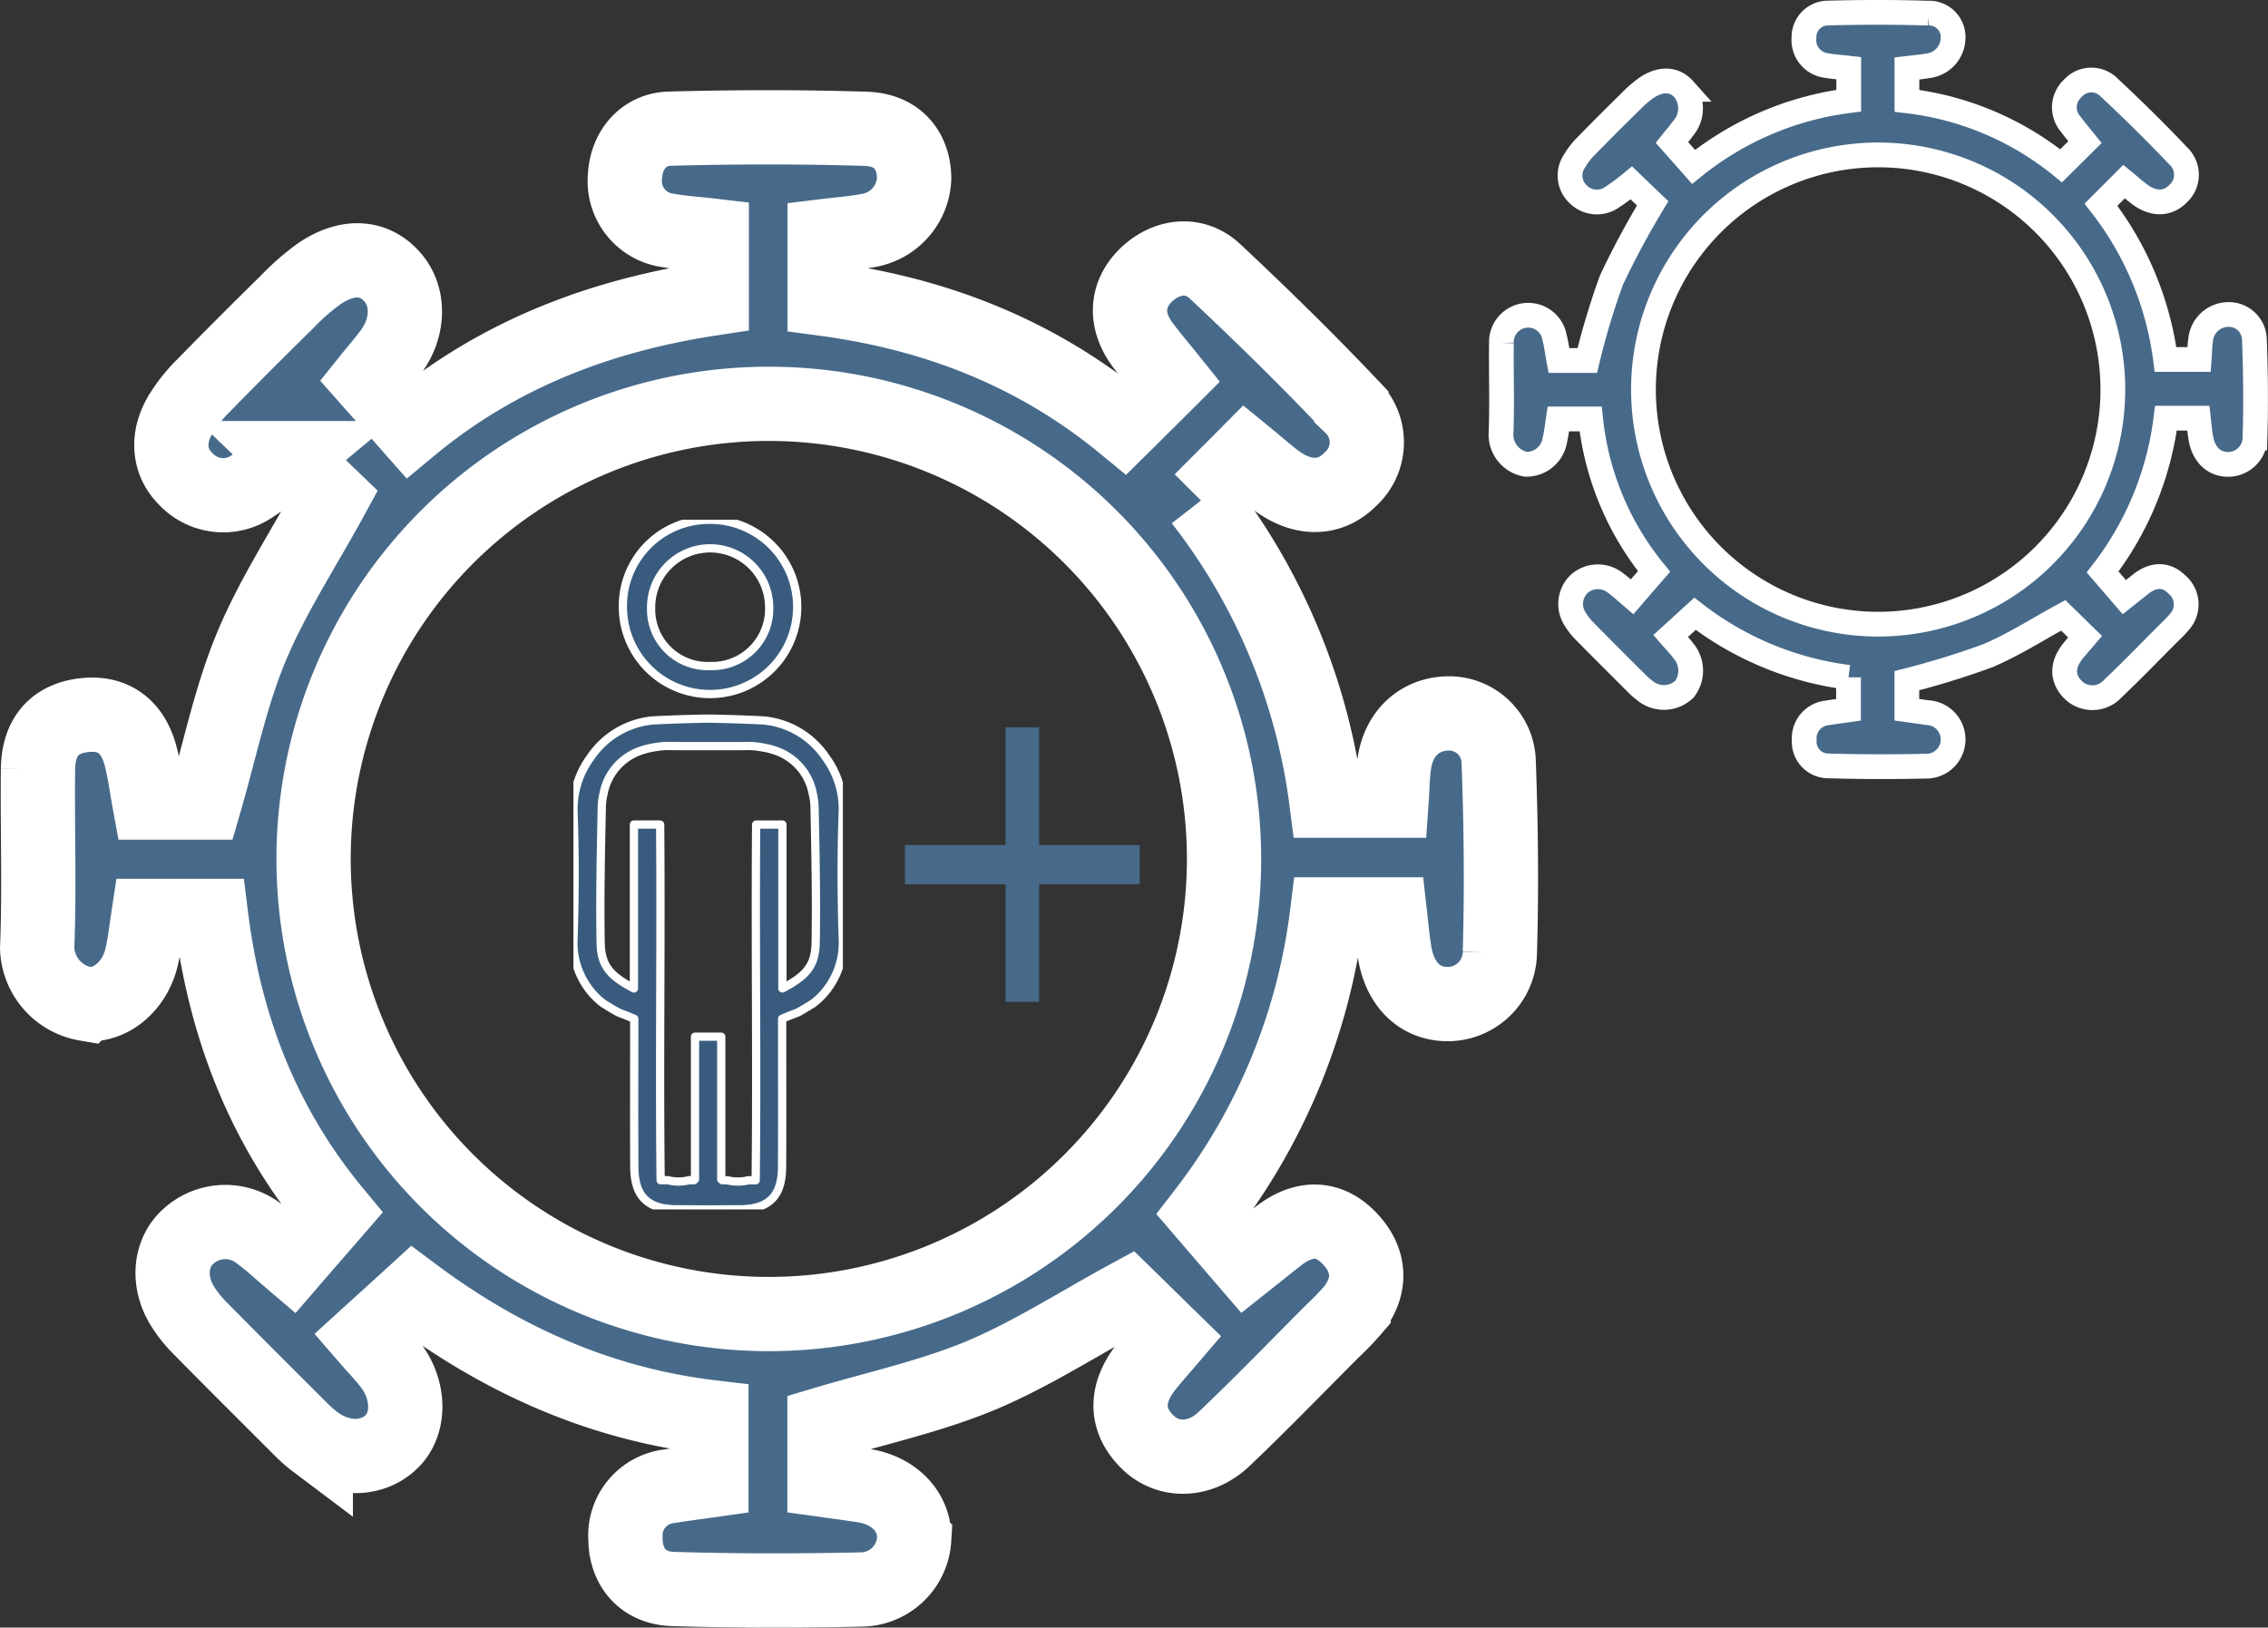 <svg xmlns="http://www.w3.org/2000/svg" xmlns:xlink="http://www.w3.org/1999/xlink" width="274.819" height="197.271" viewBox="0 0 274.819 197.271">
  <rect x="0" y="0" width="274.819" height="197.271" fill="#333333" stroke="none"/>
  <defs>
    <clipPath id="clip-path">
      <rect id="Rectangle_38" data-name="Rectangle 38" width="32.649" height="83.588" fill="#395c7e" stroke="#fff" stroke-linecap="round" stroke-linejoin="round" stroke-width="1"/>
    </clipPath>
  </defs>
  <g id="Group_501" data-name="Group 501" transform="translate(-814.013 -468.335)">
    <g id="Group_500" data-name="Group 500" transform="translate(818.514 469.834)">
      <path id="Path_32" data-name="Path 32" d="M130.048,125.458c.062-4.014,2.153-6.189,5.837-6.52,3.353-.29,5.692,1.428,6.624,5.094.455,1.78.683,3.622,1.035,5.525h6.686c1.884-6.479,3.188-12.937,5.671-18.877,2.546-6.127,6.272-11.776,9.708-18.068-1.511-1.451-3.291-3.148-5.009-4.8a50.635,50.635,0,0,1-4.616,3.413,6.2,6.2,0,0,1-8.031-.89c-1.966-1.925-2.339-4.761-.787-7.553a17.692,17.692,0,0,1,2.815-3.645q5.061-5.182,10.225-10.244a28.76,28.76,0,0,1,3.871-3.4c3.415-2.337,6.644-2.171,8.859.313,2.111,2.339,2.091,6.106-.083,9.066-.869,1.2-1.842,2.3-2.732,3.413,1.759,1.989,3.229,3.643,5.092,5.756,10.867-9.025,23.286-13.56,36.471-15.568V60.837c-1.925-.226-3.622-.329-5.278-.619a6.03,6.03,0,0,1-5.237-6.541c.145-3.128,2.194-5.715,5.444-5.8,7.907-.209,15.834-.228,23.741.019,3.788.126,5.8,2.548,5.858,5.963a6.657,6.657,0,0,1-5.651,6.375c-1.656.308-3.332.435-5.2.662v7.617c13.558,1.819,25.708,6.6,36.243,15.274,2.132-2.111,3.809-3.767,5.609-5.568-1.263-1.571-2.36-2.856-3.374-4.223-2.132-2.939-1.925-6.044.476-8.381,2.442-2.36,5.858-2.794,8.362-.435,5.651,5.3,11.2,10.722,16.517,16.35a6.031,6.031,0,0,1-.124,8.838c-2.4,2.442-5.671,2.546-8.88.23-1.2-.892-2.318-1.9-3.788-3.1-1.884,1.9-3.56,3.56-5.423,5.442a74.636,74.636,0,0,1,15.172,36.388h7.907c.124-1.78.124-3.144.331-4.49.518-3.684,3.1-6.046,6.561-6.088a6.02,6.02,0,0,1,6.085,5.754c.29,7.743.373,15.505.145,23.268a6.325,6.325,0,0,1-6.375,6.21c-3.332-.021-5.733-2.362-6.375-6.274-.248-1.47-.373-2.96-.559-4.593h-7.638a74.055,74.055,0,0,1-14.882,36.161c1.9,2.215,3.436,3.993,5.092,5.918,1.614-1.281,2.794-2.233,3.995-3.167,2.981-2.277,5.9-2.233,8.3.126,2.711,2.649,3,5.816.724,8.8a33.007,33.007,0,0,1-2.5,2.606c-4.388,4.39-8.693,8.859-13.185,13.123-2.919,2.794-6.81,2.815-9.273.393-2.712-2.67-2.774-5.878-.1-9.232.849-1.054,1.739-2.049,2.836-3.333-1.842-1.8-3.5-3.434-5.133-5.03-6.065,3.293-11.715,6.955-17.821,9.521-6.085,2.527-12.626,3.953-18.939,5.837v6.831c1.8.248,3.291.455,4.8.683,3.726.6,6.189,3.25,6.065,6.5a6.487,6.487,0,0,1-6.52,6.085c-7.576.166-15.151.166-22.727-.062-3.622-.124-5.692-2.629-5.734-6.023a6,6,0,0,1,5.361-6.437c1.635-.269,3.312-.476,5.05-.724v-7.638C198,202.437,186.12,197,175.564,189.109c-2.153,1.966-3.891,3.539-5.734,5.216,1.2,1.385,2.153,2.36,2.981,3.455,2.235,2.96,2.3,6.853.269,9.045-2.3,2.463-6.21,2.587-9.376.269a16.407,16.407,0,0,1-1.925-1.7c-4.016-4.016-8.052-8.029-12.047-12.086a15.247,15.247,0,0,1-2.235-2.8c-1.821-3.041-1.407-6.539.869-8.464a6.633,6.633,0,0,1,8.549-.168c1.221.89,2.318,1.925,3.85,3.231,1.822-2.113,3.436-3.953,5.175-5.963-8.88-10.743-13.309-22.851-14.924-35.85h-7.6c-.29,1.9-.455,3.457-.807,4.947-.807,3.56-3.788,6.065-6.789,5.715a7.084,7.084,0,0,1-5.878-6.771c.29-7.245.021-14.489.1-21.734M218.6,191.55a55.161,55.161,0,1,0-55.162-55.16A55.165,55.165,0,0,0,218.6,191.55" transform="translate(-129.941 -33.782)" fill="#476a8a" stroke="#fff" stroke-width="9"/>
      <path id="Path_363" data-name="Path 363" d="M130,87.8a3.242,3.242,0,0,1,6.424-.735c.235.918.352,1.867.534,2.848H140.4a91.556,91.556,0,0,1,2.924-9.732,102.48,102.48,0,0,1,5-9.315c-.779-.748-1.7-1.623-2.582-2.476a26.1,26.1,0,0,1-2.38,1.76,3.2,3.2,0,0,1-4.14-.459,3.1,3.1,0,0,1-.405-3.894,9.121,9.121,0,0,1,1.451-1.879q2.609-2.672,5.271-5.281a14.829,14.829,0,0,1,2-1.751c1.761-1.2,3.425-1.119,4.567.161a3.707,3.707,0,0,1-.043,4.674c-.448.618-.95,1.185-1.409,1.76.907,1.026,1.665,1.878,2.625,2.968a37.4,37.4,0,0,1,18.8-8.026V54.482c-.992-.116-1.867-.17-2.721-.319a3.109,3.109,0,0,1-2.7-3.372,2.918,2.918,0,0,1,2.806-2.988c4.076-.108,8.163-.117,12.24.01a2.9,2.9,0,0,1,3.02,3.074,3.432,3.432,0,0,1-2.913,3.287c-.854.159-1.718.224-2.678.341v3.927a36.219,36.219,0,0,1,18.685,7.874c1.1-1.088,1.963-1.942,2.892-2.871-.651-.81-1.217-1.473-1.739-2.177a3.1,3.1,0,0,1,.245-4.321,3.01,3.01,0,0,1,4.311-.224c2.913,2.731,5.773,5.528,8.515,8.429a3.109,3.109,0,0,1-.064,4.557c-1.238,1.259-2.924,1.313-4.578.118-.619-.46-1.2-.982-1.953-1.6-.971.981-1.835,1.835-2.8,2.805a38.478,38.478,0,0,1,7.822,18.76h4.076c.064-.918.064-1.621.171-2.315a3.4,3.4,0,0,1,3.383-3.138,3.1,3.1,0,0,1,3.137,2.967c.149,3.992.192,7.994.075,12a3.261,3.261,0,0,1-3.287,3.2c-1.718-.011-2.956-1.218-3.287-3.234-.128-.758-.192-1.526-.288-2.368H210.52a38.178,38.178,0,0,1-7.673,18.643l2.625,3.051c.832-.661,1.441-1.151,2.06-1.633,1.537-1.174,3.041-1.151,4.279.065a3.162,3.162,0,0,1,.373,4.535,17.03,17.03,0,0,1-1.291,1.344c-2.262,2.263-4.482,4.567-6.8,6.766a3.347,3.347,0,0,1-4.781.2c-1.4-1.377-1.43-3.031-.053-4.759.438-.543.9-1.056,1.462-1.718-.95-.927-1.8-1.77-2.646-2.593-3.127,1.7-6.04,3.586-9.188,4.909a99,99,0,0,1-9.764,3.009v3.521c.928.128,1.7.235,2.476.352a3.246,3.246,0,0,1-.235,6.488c-3.906.085-7.811.085-11.717-.032a2.92,2.92,0,0,1-2.956-3.105,3.093,3.093,0,0,1,2.764-3.319c.843-.139,1.707-.245,2.6-.373v-3.938a38.243,38.243,0,0,1-18.6-7.7c-1.11,1.014-2.006,1.825-2.956,2.689.619.714,1.11,1.217,1.537,1.781a3.715,3.715,0,0,1,.139,4.663,3.6,3.6,0,0,1-4.834.139,8.463,8.463,0,0,1-.992-.875c-2.07-2.07-4.151-4.139-6.211-6.231a7.858,7.858,0,0,1-1.152-1.442,3.365,3.365,0,0,1,.448-4.363,3.42,3.42,0,0,1,4.407-.086c.63.459,1.2.992,1.985,1.666.939-1.09,1.771-2.038,2.668-3.074A34.939,34.939,0,0,1,140.806,97H136.89c-.149.982-.235,1.782-.416,2.55a3.487,3.487,0,0,1-3.5,2.946A3.652,3.652,0,0,1,129.943,99c.149-3.735.011-7.47.053-11.2m45.651,34.073a28.438,28.438,0,1,0-28.438-28.438,28.44,28.44,0,0,0,28.438,28.438" transform="translate(47.433 -47.72)" fill="#476a8a" stroke="#fff" stroke-width="3"/>
    </g>
    <g id="Group_227" data-name="Group 227" transform="translate(883.497 531.334)">
      <g id="Group_127" data-name="Group 127" transform="translate(0 0)" clip-path="url(#clip-path)">
        <path id="Path_151" data-name="Path 151" d="M32.643,60.509A10.555,10.555,0,0,0,30.6,54.088a10.237,10.237,0,0,0-7.632-4.517q-3.289-.161-6.6-.215a.266.266,0,0,1-.088,0q-3.3.051-6.6.215a10.237,10.237,0,0,0-7.632,4.517A10.555,10.555,0,0,0,.006,60.509c.19,5.2.176,10.415,0,15.616A9.312,9.312,0,0,0,1.847,82.1a9.043,9.043,0,0,0,1.7,1.729c.01,0,.02.015.029.02.552.361,1.138.7,1.758,1.06.229.107.464.2.7.288.376.132.737.3,1.333.542v2.354c0,5.205-.02,10.41.01,15.62.015,2.847,1.045,4.419,3.286,4.927.088.02.176.039.269.054a.691.691,0,0,1,.1.02c.2.029.4.054.605.073.107.01.22.02.332.024l.215.015c.078,0,.156,0,.234,0,.225,0,.444,0,.669,0h.21q1.348.015,2.7.015h.664q1.348,0,2.7-.015h.21c.225,0,.444,0,.669,0,.078,0,.156,0,.234,0s.146,0,.215-.015c.112,0,.225-.015.332-.024.21-.02.41-.044.605-.073a.576.576,0,0,0,.1-.02c.093-.015.181-.034.269-.054,2.241-.508,3.271-2.08,3.286-4.927.029-5.21.01-10.415.01-15.62V85.734c.6-.244.957-.41,1.333-.542.239-.088.474-.181.7-.288.62-.356,1.206-.7,1.758-1.06.01,0,.02-.015.029-.02A9.043,9.043,0,0,0,30.8,82.1a9.312,9.312,0,0,0,1.841-5.972c-.176-5.2-.19-10.415,0-15.616m-10.5,1.685c-.122,14.4.107,28.677-.059,43.111h-.894a5.2,5.2,0,0,1-2.539,0h-.605v-.093c-.044,0-.088-.015-.132-.02V87.906H14.732v17.285c-.044,0-.088.015-.132.02v.093H14a5.2,5.2,0,0,1-2.539,0h-.894c-.166-14.434.063-28.711-.059-43.111H7.33V82.062c-.039-.02-.078-.044-.117-.063C4.371,80.484,3.35,79.249,3.3,76.524c-.1-5.43.024-10.864.132-16.294v-.044a7.95,7.95,0,0,1,.22-1.738v0a6.815,6.815,0,0,1,4.522-5.21,8.733,8.733,0,0,1,1.709-.415,8.636,8.636,0,0,1,1.743-.146c.43,0,.854.01,1.284.01h.22c.977,0,1.958,0,2.935,0h.518c.977,0,1.958,0,2.935,0,.073,0,.146,0,.22,0,.43,0,.854,0,1.284-.01a8.636,8.636,0,0,1,1.743.146,8.733,8.733,0,0,1,1.709.415A6.815,6.815,0,0,1,29,58.443v0a7.95,7.95,0,0,1,.22,1.738v.044c.107,5.43.229,10.864.132,16.294-.049,2.725-1.069,3.96-3.911,5.474-.039.02-.078.044-.117.063V62.193Z" transform="translate(0 -25.256)" fill="#395c7e" stroke="#fff" stroke-linecap="round" stroke-linejoin="round" stroke-width="1"/>
        <path id="Path_152" data-name="Path 152" d="M19.987,0A10.446,10.446,0,0,0,9.524,10.773,10.561,10.561,0,1,0,19.987,0M20.1,17.726a6.853,6.853,0,0,1-7.158-6.968,7.151,7.151,0,1,1,14.3-.288A6.923,6.923,0,0,1,20.1,17.726" transform="translate(-3.528 0)" fill="#395c7e" stroke="#fff" stroke-linecap="round" stroke-linejoin="round" stroke-width="1"/>
      </g>
    </g>
    <g id="Group_472" data-name="Group 472" transform="translate(923.671 556.49)">
      <rect id="Rectangle_45" data-name="Rectangle 45" width="28.444" height="4.754" transform="translate(0 14.262)" fill="#476a8a"/>
      <rect id="Rectangle_46" data-name="Rectangle 46" width="33.277" height="4.063" transform="translate(12.19 33.277) rotate(-90)" fill="#476a8a"/>
    </g>
  </g>
</svg>
